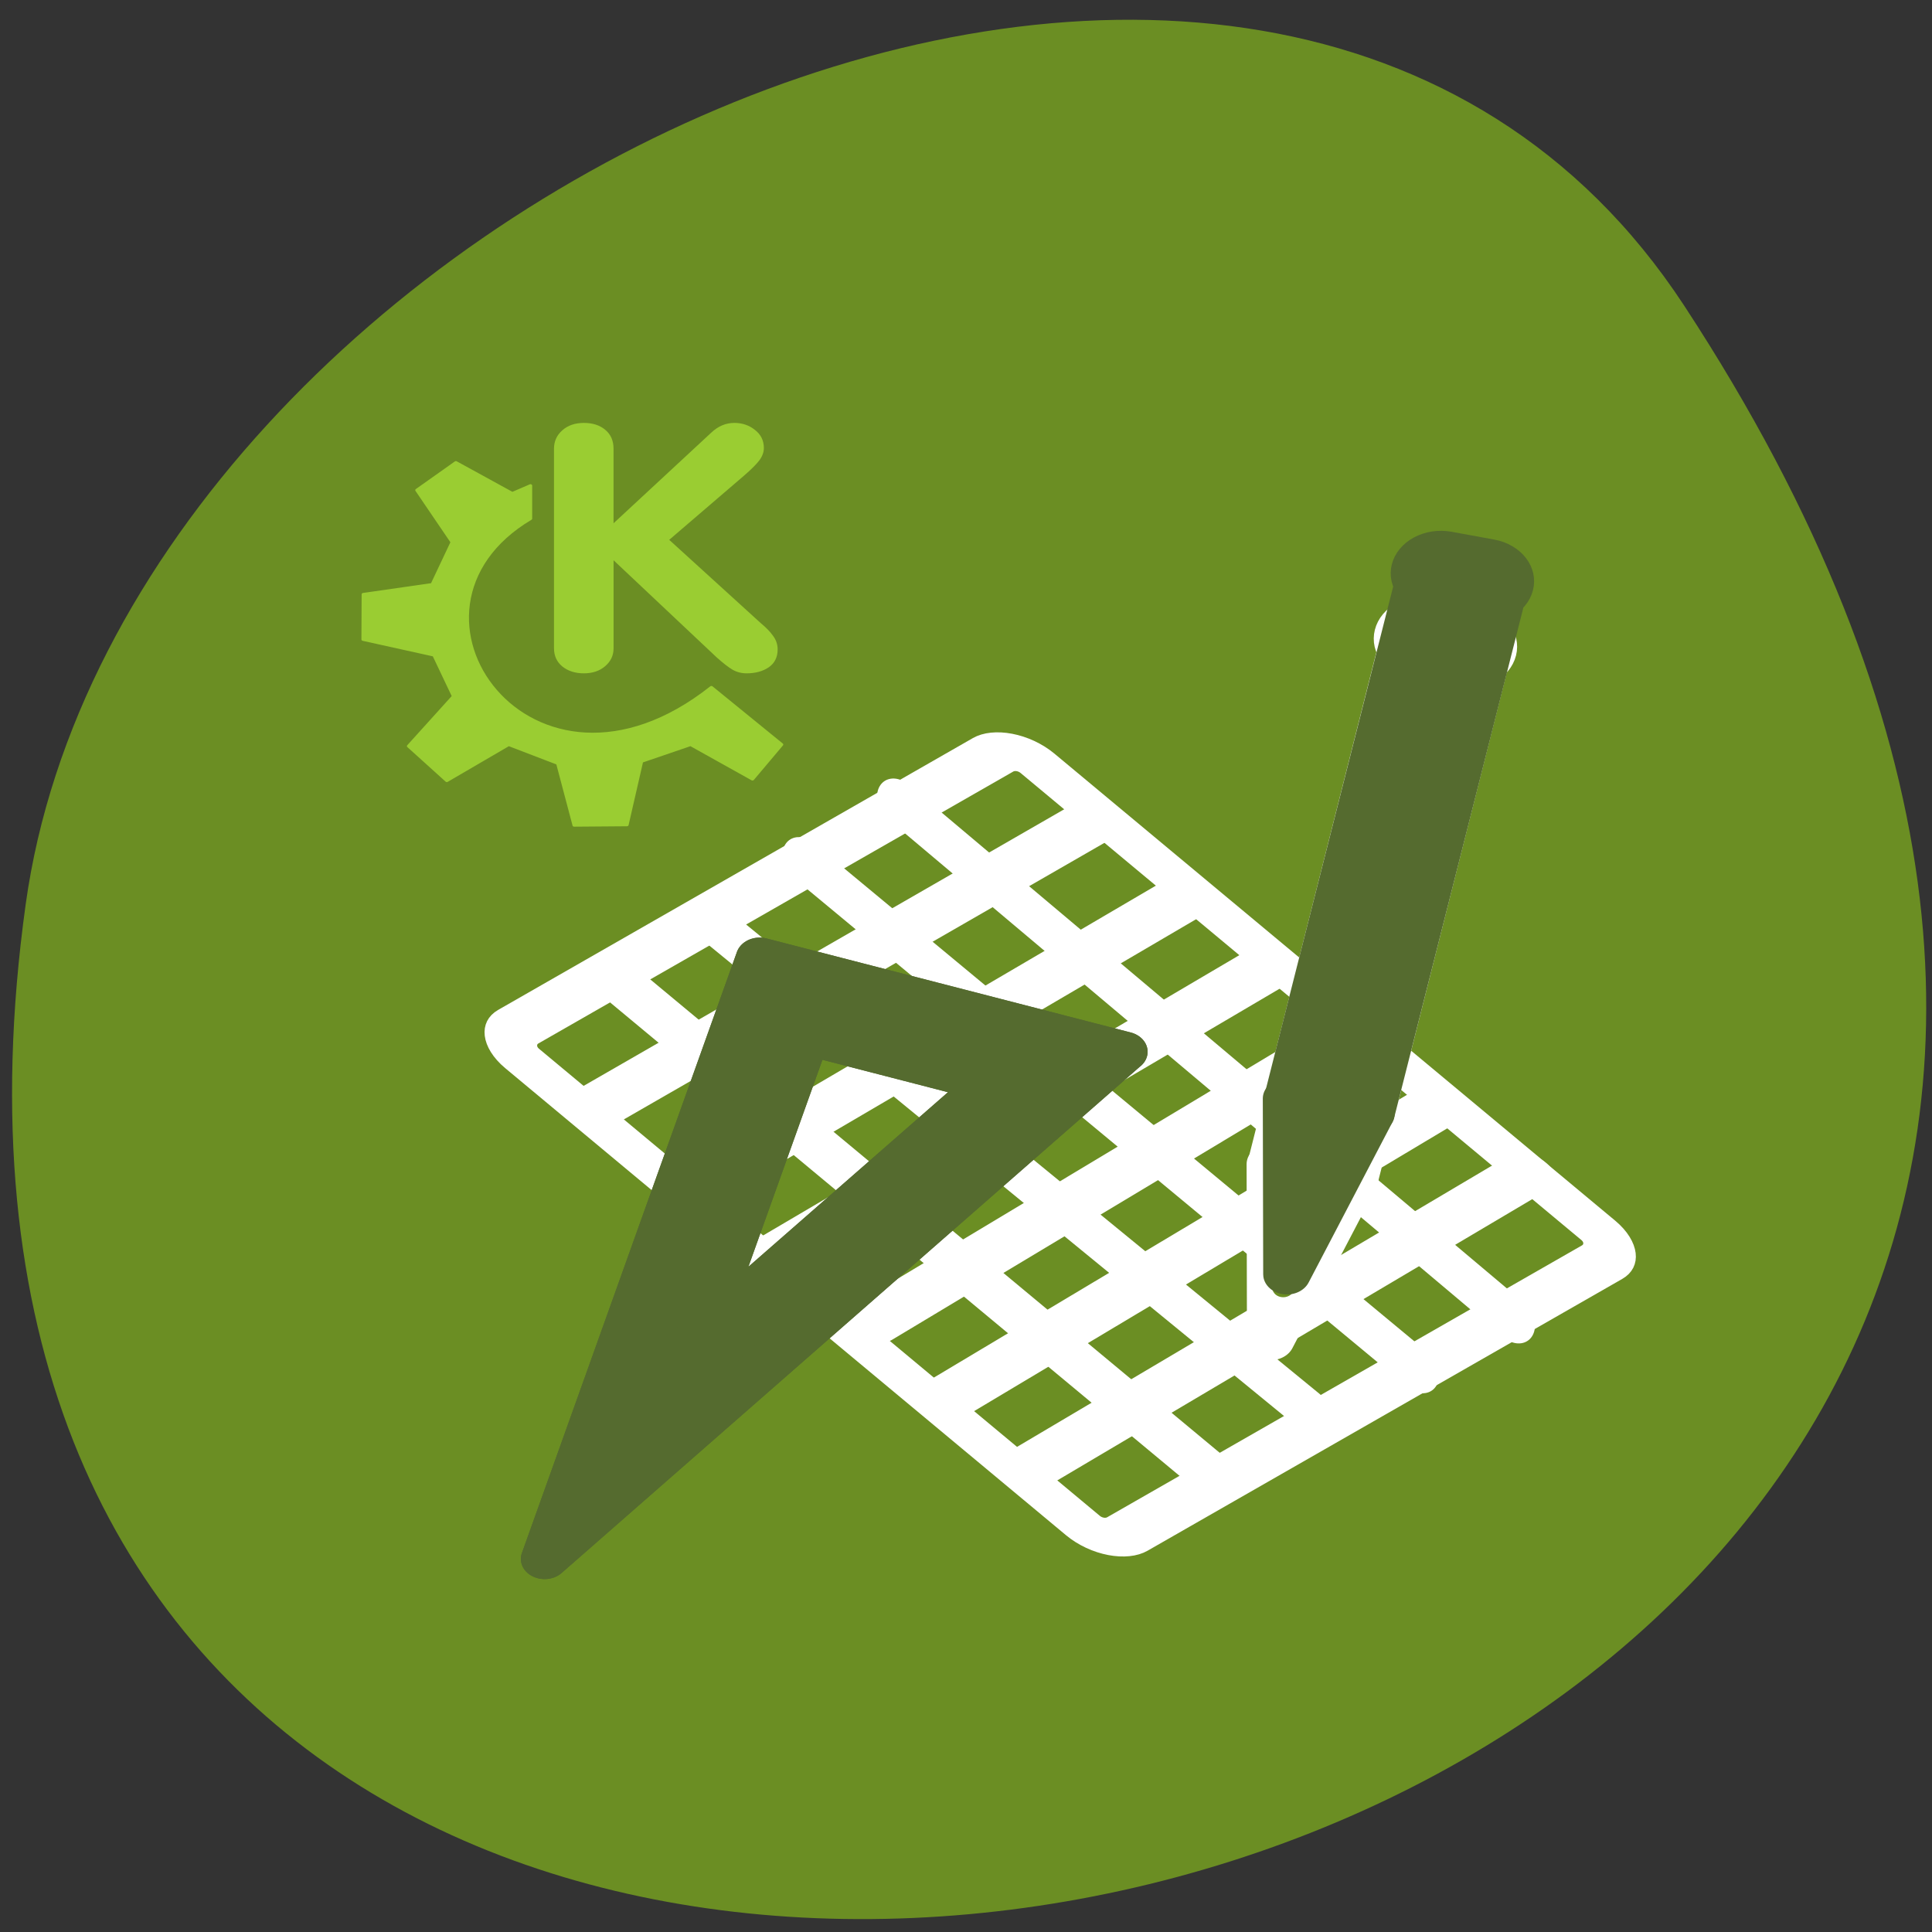 <svg xmlns="http://www.w3.org/2000/svg" viewBox="0 0 256 256"><rect x="0" y="0" width="256" height="256" fill="#333333" stroke="none"/><defs><clipPath><path transform="matrix(15.333 0 0 11.5 415 -125.5)" d="m -24 13 c 0 1.105 -0.672 2 -1.5 2 -0.828 0 -1.5 -0.895 -1.5 -2 0 -1.105 0.672 -2 1.5 -2 0.828 0 1.5 0.895 1.5 2 z"/></clipPath></defs><path d="m 222.65 37.868 c 145.18 221.56 -251.35 307.3 -219.76 79.37 12.881 -92.96 164.23 -164.13 219.76 -79.37 z" transform="translate(0.508 2.624)" fill="#6b8e23" color="#000"/><g transform="matrix(2.927 0 0 2.487 46.63 63.979)"><g transform="translate(-0.741 3.053)" fill="#6b8e23" stroke="#fff" stroke-linejoin="round" stroke-width="2.149"><g stroke="#fff" stroke-width="2.149"><g transform="translate(2.594 -2.181)"><g transform="matrix(0.552 -0.372 0.657 0.644 -24.844 37.64)" stroke-width="2.774"><path d="m 43.21,10.152 c -0.923,0 -1.666,0.743 -1.666,1.666 v 38.638 c 0,0.923 0.743,1.666 1.666,1.666 h 38.937 c 0.923,0 1.666,-0.743 1.666,-1.666 V 11.818 c 0,-0.923 -0.743,-1.666 -1.666,-1.666 H 43.21 z" fill-rule="evenodd"/><g stroke-linecap="round"><path d="M 42,16.277 82.952,16.206"/><path d="M 41.81,22.85 82.765,22.521"/><path d="M 42.535,28.652 82.945,28.27"/><path d="M 43.08,34.609 82.591,33.966"/><path d="m 42.898,40.41 40.05,-0.59"/><path d="M 42.13,46.15 83.825,45.669"/></g></g><g stroke-linecap="round" stroke-width="2.149"><g stroke-width="2.164"><path transform="matrix(0.771 0.775 -0.431 0.845 0.49 -35.589)" d="M 41.81,22.85 77.785,22.537"/><path transform="matrix(0.771 0.775 -0.431 0.845 -1.852 -37.932)" d="m 42.535,28.652 35.719,-0.63"/><path transform="matrix(0.771 0.775 -0.431 0.845 -4.03 -40.27)" d="M 43.08,34.609 77.897,33.718"/></g><path d="m 9.976,25.446 27.473,26.88" stroke-width="2.149"/></g></g><g stroke-linecap="round"><path d="m 46.14,34.05 c -3.806,8.565 -3.806,8.565 -3.806,8.565 l -0.016,-9.367 3.822,0.802 z"/><path transform="matrix(-0.978 -0.21 0.21 -0.978 0 0)" d="m -52.23,-23.59 h 3.847 V 4.107 h -3.847 z"/></g><path d="m 42.42 39.741 c 0.057 -0.266 0.32 -0.436 0.586 -0.379 0.266 0.057 0.436 0.32 0.379 0.586 -0.057 0.266 -0.32 0.436 -0.586 0.379 -0.266 -0.057 -0.436 -0.32 -0.379 -0.586 z"/><path d="M 50.956,6.835 C 51.611,6.976 52.25,6.569 52.389,5.923 52.528,5.277 52.112,4.644 51.457,4.503 L 49.534,4.09 c -0.655,-0.141 -1.294,0.266 -1.433,0.912 -0.139,0.646 0.277,1.279 0.932,1.42 l 1.923,0.413 z"/></g><g transform="matrix(0.93 0 0 0.93 3.221 -1.664)" fill="#556b2f" fill-rule="evenodd" stroke="#556b2f" stroke-width="2.311"><g stroke-linecap="round" stroke-width="3.657"><path transform="matrix(0.547 -0.316 0.316 0.547 10.874 32.96)" d="M 48.1,30.863 C 35.203,40.246 35.203,40.246 35.203,40.246 L 43.15,26.428 48.1,30.862 z"/><path transform="matrix(-0.618 -0.133 0.133 -0.618 10.874 32.96)" d="m -56.33 9.387 h 6.546 v 47.13 h -6.546 z"/></g><path transform="matrix(-0.837 -0.18 0.18 -0.837 91.42 67.57)" d="m 61.966 18.726 c 0 0.342 -0.278 0.62 -0.62 0.62 -0.342 0 -0.62 -0.278 -0.62 -0.62 0 -0.342 0.278 -0.62 0.62 -0.62 0.342 0 0.62 0.278 0.62 0.62 z" stroke-width="2.701"/><path transform="matrix(-0.618 -0.133 0.133 -0.618 10.874 32.96)" d="m -54.664 56.37 c -1.14 0 -2.058 0.905 -2.058 2.029 0 1.124 0.918 2.029 2.058 2.029 h 3.347 c 1.14 0 2.058 -0.905 2.058 -2.029 0 -1.124 -0.918 -2.029 -2.058 -2.029 h -3.347 z" stroke-width="3.657"/></g><g transform="translate(0.741)" fill="#556b2f" stroke="#556b2f" stroke-linecap="round" stroke-width="2.149"><path d="M 34.947,27.26 18.459,22.25 8.723,54.28 34.943,27.26 z m -5.965,1.639 -13.349,13.741 4.952,-16.294 8.397,2.552 z"/><path d="M 34.947,27.26 18.459,22.25 8.723,54.28 34.943,27.26 z m -5.965,1.639 -13.349,13.741 4.952,-16.294 8.397,2.552 z" fill-rule="evenodd"/></g></g><g transform="matrix(1.338 0 0 1.358 -4.11 -7.741)" fill="#9acd32"><path transform="matrix(0.56 0 0 0.56 -5.911 5.39)" d="M 28.25,12.153 V -1.839 c 0,-0.516 0.168,-0.945 0.504,-1.289 0.336,-0.344 0.77,-0.516 1.301,-0.516 0.531,0 0.961,0.16 1.289,0.48 0.336,0.32 0.504,0.762 0.504,1.324 v 5.227 l 5.906,-6.352 c 0.414,-0.453 0.879,-0.68 1.395,-0.68 0.477,0 0.891,0.164 1.242,0.492 0.359,0.32 0.539,0.742 0.539,1.266 0,0.297 -0.094,0.59 -0.281,0.879 -0.188,0.281 -0.488,0.629 -0.902,1.043 l -4.535,4.512 5.543,5.848 c 0.32,0.305 0.566,0.602 0.738,0.891 0.18,0.281 0.27,0.594 0.27,0.938 0,0.547 -0.18,0.965 -0.539,1.254 -0.359,0.281 -0.805,0.422 -1.336,0.422 -0.313,0 -0.598,-0.086 -0.855,-0.258 -0.25,-0.172 -0.57,-0.461 -0.961,-0.867 L 31.849,5.978 v 6.176 c 0,0.492 -0.168,0.906 -0.504,1.242 -0.336,0.336 -0.766,0.504 -1.289,0.504 -0.523,0 -0.957,-0.16 -1.301,-0.48 -0.336,-0.32 -0.504,-0.742 -0.504,-1.266 z"/><path transform="matrix(0.282 0 0 0.282 -5.911 5.39)" d="m 38.655,37.727 4.585,4.803 7.422,-5.02 5.894,2.62 1.965,8.605 6.331,-0.058 1.746,-8.829 5.894,-2.337 7.423,4.803 3.493,-4.803 -8.424,-7.95 C 53.393,49.364 34.734,18.843 53.281,6.074 V 1.489 l -2.183,1.092 -6.768,-4.302 -4.675,3.839 4.238,7.231 -2.401,5.894 -8.27,1.374 -0.026,6.267 8.514,2.183 2.347,5.731 -5.403,6.931 z" fill-rule="evenodd" stroke="#9acd32" stroke-linejoin="round" stroke-linecap="round" stroke-width="0.403"/></g></g></svg>